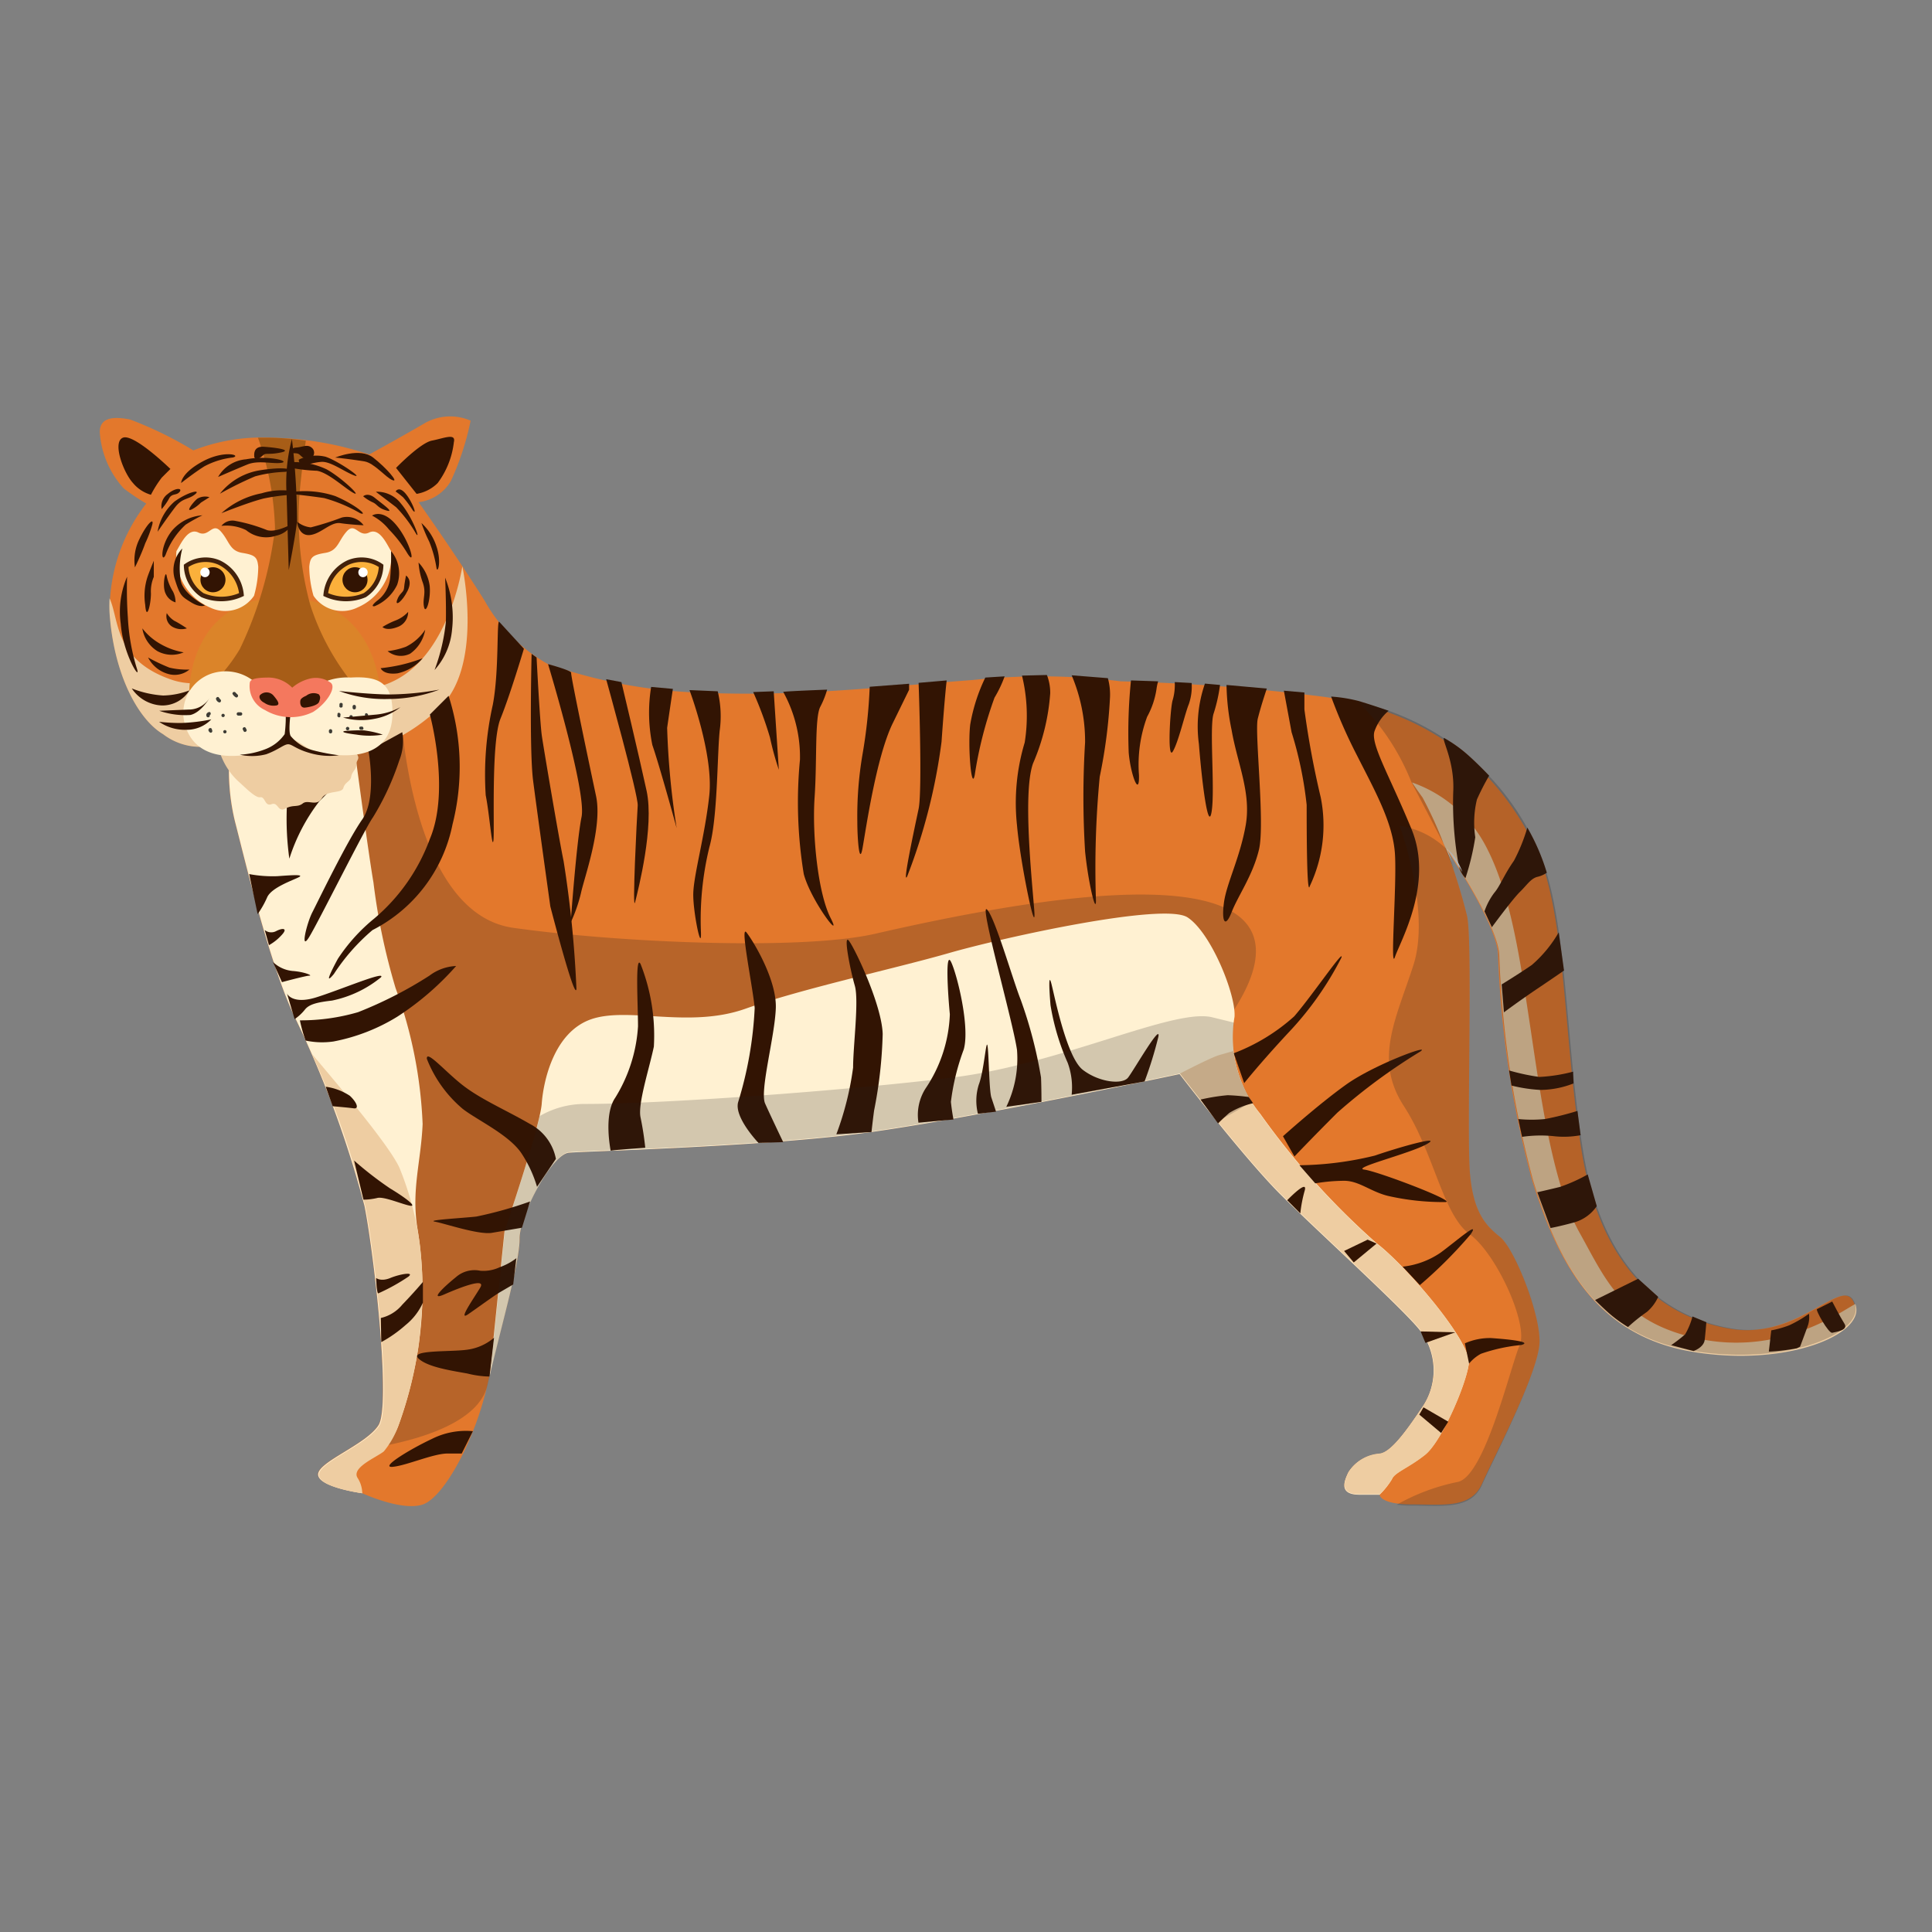 <svg xmlns="http://www.w3.org/2000/svg" viewbox="0 0 128 128" width="128" height="128"><rect width="100%" height="100%" fill="#808080" stroke="none"/><defs><style>.cls-1{isolation:isolate;stroke:none;}.cls-2{fill:#e3782c;stroke:none;}.cls-14,.cls-17,.cls-3{fill:#231f20;stroke:none;}.cls-3{opacity:0.23;stroke:none;}.cls-4{fill:#fff1d2;stroke:none;}.cls-5{fill:#eecda2;stroke:none;}.cls-6{fill:#321403;stroke:none;}.cls-7{fill:#db8429;stroke:none;}.cls-8,.cls-9{fill:#fbb03b;stroke:none;}.cls-8{stroke:#42210b;stroke-miterlimit:10;stroke-width:0.3px;}.cls-10{fill:#fff;stroke:none;}.cls-11{fill:#a75d17;stroke:none;}.cls-12{fill:#f4785e;stroke:none;}.cls-13{fill:#3e3c35;stroke:none;}.cls-14{opacity:0.24;stroke:none;}.cls-15{mix-blend-mode:multiply;stroke:none;}.cls-16{fill:#b3b3b3;stroke:none;}.cls-17{opacity:0.2;stroke:none;}</style></defs><title>animals&#x52A8;&#x7269;</title><g class="cls-1"><g id="Animals&#x52A8;&#x7269;"><path class="cls-2" d="M36.31,44a10.86,10.86,0,0,1-4.2-4.2c-2.05-3.26-4.38-6.53-4.38-6.53a2.87,2.87,0,0,0,2.14-1.4,18.15,18.15,0,0,0,1.31-4,3.4,3.4,0,0,0-3.08.19c-1.59.93-3.64,2.05-3.64,2.05A21.5,21.5,0,0,0,17.94,29a12.42,12.42,0,0,0-5.13.84,25.09,25.09,0,0,0-4.2-2.05c-1-.19-2-.19-2,.84a6.13,6.13,0,0,0,1.59,3.73,14.13,14.13,0,0,0,1.49,1,11.46,11.46,0,0,0-2.42,7.27c.28,4,1.86,7,3.54,8a4.09,4.09,0,0,0,2.61.84l1.77.65a14.31,14.31,0,0,0,.37,4.29c.56,2.14,2.24,9.32,3.92,12.87a69.54,69.54,0,0,1,4.66,12.59c.65,3.26,1.77,13.24.93,14.55s-4,2.42-4,3.26S24,98.93,24,98.93s2.61,1.21,4,.75,3.45-4.2,4.29-7.93,2.14-8,2.14-9.7,2.14-5.59,3.26-5.69,12-.37,18.83-1.21,21.63-4,21.63-4,4.29,5.59,6.71,8,8.2,7.65,9.23,9a4.33,4.33,0,0,1,.19,5c-1.12,1.68-2.14,3.08-2.89,3.17a2.66,2.66,0,0,0-2.05,1.21c-.37.75-.56,1.49.75,1.49h1.31s0,.65,2.14.65,3.92.28,4.66-1.4S102,90.82,102,88.86s-1.68-6.15-2.61-6.9-1.77-1.59-2-4.2.19-15.29-.19-17.06a39,39,0,0,0-1.4-4.48s3.36,4.94,3.45,7a66.15,66.15,0,0,0,2.24,14.92c1.77,5.78,4.38,10.35,10.63,11.37s11.47-1.21,10.72-3.17-3.64,2.52-8.3,1.68-8.58-4.2-9.79-12-1-15.76-3.08-20-6.15-8.86-14.17-9.88a130.63,130.63,0,0,0-13.24-1,42.56,42.56,0,0,0-9.79-.09c-6.25.47-11.65,1.12-18.09.84A33.8,33.8,0,0,1,36.31,44Z"/><path class="cls-3" d="M58,61.86c-4.92,1.13-17.08.59-24-.39s-7.47-14.63-7.47-14.63-4.06.35-4.85.35-.88,14.57-1.44,19.69c0,.43-.13.94-.22,1.5a66,66,0,0,1,4.17,11.52c.65,3.26,1.77,13.24.93,14.55A7,7,0,0,1,23,96.14s8.46-.66,9.3-4.39,2.14-8,2.14-9.7,2.14-5.59,3.26-5.69,12-.37,18.83-1.21,21.63-4,21.63-4S98.34,52.59,58,61.86Z"/><path class="cls-4" d="M24.74,58.45c-.33-1.9-1.17-8.23-1.17-8.23L22,49l-6.93,1.14.13,0a14.31,14.31,0,0,0,.37,4.29c.56,2.14,2.24,9.32,3.92,12.87a69.55,69.55,0,0,1,4.66,12.59c.65,3.26,1.77,13.24.93,14.54s-4,2.42-4,3.26S24,98.93,24,98.93s-.21-.43-.54-1,1.24-1.39,1.24-1.39a4.27,4.27,0,0,0,1.72-2.16,26.79,26.79,0,0,0,1.32-5.3,25.36,25.36,0,0,0-.07-7.61c-.44-2.6.22-4.46.33-7a29.59,29.59,0,0,0-1.79-9A42.14,42.14,0,0,1,24.74,58.45Z"/><path class="cls-5" d="M27.83,82.56a20.67,20.67,0,0,0-1.36-5.18c-.67-1.49-4-5.41-5.8-7.55a60.46,60.46,0,0,1,3.53,10.08c.65,3.26,1.77,13.24.93,14.54s-4,2.42-4,3.26S24,98.93,24,98.93a1.91,1.91,0,0,0-.3-1c-.46-.69,1.2-1.35,1.73-1.77a5.74,5.74,0,0,0,1-1.8,26.79,26.79,0,0,0,1.32-5.3v0c.11-1,.19-2,.24-2.87A27.81,27.81,0,0,0,27.83,82.56Z"/><path class="cls-5" d="M30.63,37.52s-.82,5.65-4.39,7.52c-4.12,2.16-7-2.2-7-2.2s-4.54,3.33-7.85,2.2c-3.86-1.31-3.48-4-4.13-5.4a8.51,8.51,0,0,0,0,1c.28,4,1.86,7,3.54,8a4.08,4.08,0,0,0,2.61.84l1.77.65v0h0l4.58.16A12.29,12.29,0,0,0,29,47C32.1,44.31,30.63,37.52,30.63,37.52Z"/><path class="cls-6" d="M10,32.78a7.36,7.36,0,0,1,.72-1.14l.57-.57S8.86,28.7,8.14,29s.05,2.33.67,3A2.41,2.41,0,0,0,10,32.78Z"/><path class="cls-7" d="M12.54,45.74s0-6.15,6.17-6.15,6.45,6,6.45,6-3.29,1.67-5.86,1.38S12.54,45.74,12.54,45.74Z"/><path class="cls-4" d="M20.77,39.47a2.3,2.3,0,0,0,2.91.78,3.7,3.7,0,0,0,2.23-3.74c-.25-.38-.74-1.58-1.45-1.23s-.92-.71-1.49-.07-.57,1.28-1.42,1.42-1,.28-1.06.92A7.23,7.23,0,0,0,20.77,39.47Z"/><path class="cls-4" d="M16.83,39.47a2.3,2.3,0,0,1-2.91.78,3.7,3.7,0,0,1-2.23-3.74c.25-.38.74-1.58,1.45-1.23s.92-.71,1.49-.07.57,1.28,1.42,1.42,1,.28,1.06.92A7.23,7.23,0,0,1,16.83,39.47Z"/><path class="cls-6" d="M26.24,31s1.6-1.66,2.38-1.81,1.6-.52,1.45.1A5.59,5.59,0,0,1,29,32a2.56,2.56,0,0,1-1.4.72Z"/><path class="cls-4" d="M94.42,96.37c1.07-.86,2.68-4.55,2.89-6s-4.18-6.53-6.1-8a50.34,50.34,0,0,1-7.71-8.57,8,8,0,0,1-1.71-6.43c.11-1.45-1.55-5.57-3.11-6.59s-12.26,1.34-15.8,2.36-9.75,2.36-13.49,3.69-7.76-.16-10.23.7S36,71.63,35.89,73.13s-2.46,8.41-2.46,8.41l-1,9.69c.84-3.6,2-7.57,2-9.17s2.14-5.59,3.26-5.69,12-.37,18.83-1.21,21.63-4,21.63-4,4.29,5.59,6.71,8,8.2,7.65,9.23,9a4.33,4.33,0,0,1,.19,5c-1.12,1.68-2.14,3.08-2.89,3.17a2.66,2.66,0,0,0-2.05,1.21c-.37.75-.56,1.49.75,1.49h1.31A5.26,5.26,0,0,0,92.22,98C92.38,97.55,93.35,97.23,94.42,96.37Z"/><path class="cls-5" d="M112.94,88.77c-5.41-1-6.48-3.86-8.3-7.12s-2.62-9.42-3.27-13.71-1.29-8.94-3.05-12.1a8.78,8.78,0,0,0-4.77-4s.32.48.7,1a26.16,26.16,0,0,1,1.39,3.05l.55,1.23c-.18-.51-.31-.84-.31-.84s3.36,4.94,3.45,7a66.15,66.15,0,0,0,2.24,14.92c1.77,5.78,4.38,10.35,10.63,11.37s11.47-1.21,10.72-3.17C122.31,86.65,118.35,89.73,112.94,88.77Z"/><path class="cls-8" d="M21.58,39.39a2.63,2.63,0,0,1,1.48-2.12,2.25,2.25,0,0,1,2.19.22,2.42,2.42,0,0,1-1.08,1.94A3.2,3.2,0,0,1,21.58,39.39Z"/><circle class="cls-9" cx="23.52" cy="38.41" r="0.98"/><circle class="cls-6" cx="23.52" cy="38.41" r="0.83"/><ellipse class="cls-10" cx="24.05" cy="37.92" rx="0.31" ry="0.32"/><path class="cls-8" d="M16,39.39a2.63,2.63,0,0,0-1.48-2.12,2.25,2.25,0,0,0-2.19.22,2.42,2.42,0,0,0,1.08,1.94A3.2,3.2,0,0,0,16,39.39Z"/><circle class="cls-9" cx="14.11" cy="38.41" r="0.98"/><circle class="cls-6" cx="14.11" cy="38.41" r="0.83"/><ellipse class="cls-10" cx="13.58" cy="37.92" rx="0.31" ry="0.32"/><path class="cls-5" d="M91.2,82.39a50.34,50.34,0,0,1-7.71-8.57,8.57,8.57,0,0,1-1.77-4.19l-.94.27c-.6.18-2.61,1.23-2.61,1.23s4.29,5.59,6.71,8,8.2,7.65,9.23,9a4.33,4.33,0,0,1,.19,5c-1.12,1.68-2.14,3.08-2.89,3.17a2.66,2.66,0,0,0-2.05,1.21c-.37.75-.56,1.49.75,1.49h1.31A5.26,5.26,0,0,0,92.22,98c.16-.43,1.12-.75,2.2-1.61s2.68-4.55,2.89-6S93.13,83.84,91.2,82.39Z"/><path class="cls-6" d="M19.53,51.9A2.64,2.64,0,0,0,19,53.58a19.09,19.09,0,0,0,.17,3.31,12.34,12.34,0,0,1,2-3.82A12.41,12.41,0,0,0,23,50.85a6.81,6.81,0,0,1-1.71.85A10.2,10.2,0,0,1,19.53,51.9Z"/><path class="cls-6" d="M16.51,57.91a8.33,8.33,0,0,0,1.85.14c.85-.06,1.82-.14,1.45.06s-1.82.68-2.11,1.34a6.09,6.09,0,0,1-.63,1.11Z"/><path class="cls-6" d="M17.54,61.62a.69.69,0,0,0,.77.06c.46-.23.77-.17.34.28a3.29,3.29,0,0,1-.83.66Z"/><path class="cls-6" d="M24.41,49.74S25,52.87,24,54.29s-2.94,5.44-3.31,6.16-.83,2.65-.2,1.62,3.68-7.18,4.22-7.92a17.84,17.84,0,0,0,1.74-3.76,3.44,3.44,0,0,0,.2-1.88Z"/><path class="cls-6" d="M28.48,47.34s1.37,5,0,8.24a12.52,12.52,0,0,1-3.68,5.27,11.78,11.78,0,0,0-2.42,2.68c-.4.74-.94,1.82-.26,1a13.31,13.31,0,0,1,2.56-2.91,10.06,10.06,0,0,0,5.3-7,15.45,15.45,0,0,0-.26-8.52Z"/><path class="cls-6" d="M18.08,63.73a2.17,2.17,0,0,0,1.31.6c.8.06,1.34.31,1.11.31s-1.82.43-1.82.43Z"/><path class="cls-6" d="M19,65.78c0,.09.4.77,1.91.31s4.7-1.82,4.33-1.34A7.51,7.51,0,0,1,22,66.29c-.94.11-1.51.23-1.8.6a3.09,3.09,0,0,1-.68.63Z"/><path class="cls-6" d="M19.87,67.6a13.53,13.53,0,0,0,3.85-.54,27.08,27.08,0,0,0,4.73-2.42A3.16,3.16,0,0,1,30.22,64a18.79,18.79,0,0,1-3.9,3.36A12.53,12.53,0,0,1,22.1,69a5.23,5.23,0,0,1-1.85-.06A8.8,8.8,0,0,1,19.87,67.6Z"/><path class="cls-6" d="M21.58,72a3.82,3.82,0,0,1,1.6.6c.46.43.63.88.26.83s-1.4-.14-1.4-.14Z"/><path class="cls-6" d="M23.46,76.89a23.54,23.54,0,0,0,2.39,1.85c1,.6,1.82,1.23,1.31,1.14s-1.74-.63-2.17-.51a4.1,4.1,0,0,1-.91.11Z"/><path class="cls-6" d="M24.92,84.67s.31.26.94,0,1.62-.43,1.2-.09a12.88,12.88,0,0,1-2,1.11C24.95,85.67,24.92,84.67,24.92,84.67Z"/><path class="cls-6" d="M25.23,87.32a2.59,2.59,0,0,0,1.42-.88c.8-.83,1.37-1.51,1.37-1.51V86.3a4,4,0,0,1-1.14,1.48,8.68,8.68,0,0,1-1.62,1.14Z"/><path class="cls-6" d="M31.33,94.82a5,5,0,0,0-2.71.51c-1.51.71-3.51,1.94-2.59,1.85s2.68-.88,3.62-.88h.94Z"/><path class="cls-6" d="M32.73,88.63a3.43,3.43,0,0,1-1.85.8c-1.08.14-3.76,0-3.16.57s2.14.8,3.25,1a6.46,6.46,0,0,0,1.46.2Z"/><path class="cls-6" d="M34.21,83.36a4.06,4.06,0,0,1-1.11.6,2.52,2.52,0,0,1-1.28.23,1.87,1.87,0,0,0-1.62.43c-.71.57-1.82,1.6-.77,1.14s2.79-1.14,2.39-.46-1.54,2.28-.8,1.77,1.71-1.23,2.14-1.48L34,85.1Z"/><path class="cls-6" d="M35.12,79.6a26.21,26.21,0,0,1-3.56,1c-1,.11-3.36.23-2.74.34s2.88.88,3.76.74l2-.34Z"/><path class="cls-6" d="M36.83,76.78a3.31,3.31,0,0,0-1.71-2.31C33.55,73.56,32,72.9,30.79,72s-2.56-2.51-2.51-1.85a8.27,8.27,0,0,0,2.37,3.31c.94.74,3.13,1.74,3.93,3a8.23,8.23,0,0,1,1,2.17Z"/><path class="cls-6" d="M40.46,76.24s-.49-2.37.3-3.51A10.17,10.17,0,0,0,42.27,68c0-1.37-.2-4.84.17-4.13a12.89,12.89,0,0,1,.88,5.47c-.31,1.48-1.08,3.82-.88,4.7a20.12,20.12,0,0,1,.31,2S40.6,76.19,40.46,76.24Z"/><path class="cls-6" d="M50.25,75.72S48.6,74,48.91,73A25,25,0,0,0,50,66.78c-.14-1.48-1-5.59-.54-5s2,3.13,1.94,5-1.08,5.5-.71,6.33,1.2,2.56,1.2,2.56Z"/><path class="cls-6" d="M55.41,75.15a20.07,20.07,0,0,0,1.11-4.42c0-1.45.4-4.45.11-5.44s-.8-3.53-.37-2.94,2.17,4.27,2.22,6.16a29.56,29.56,0,0,1-.57,5.07c-.11.83-.17,1.42-.17,1.42Z"/><path class="cls-6" d="M60.85,74.38a3.27,3.27,0,0,1,.46-2.25,9.4,9.4,0,0,0,1.62-4.93c-.14-1.45-.31-4.3.09-3.45s1.25,4.3.83,5.78A15.19,15.19,0,0,0,63,73c.06.6.17,1.17.17,1.17Z"/><path class="cls-6" d="M64.79,73.79a3.57,3.57,0,0,1,.06-1.94c.34-.88.48-3,.57-2.59s.11,3,.26,3.45.31.94.31.94Z"/><path class="cls-6" d="M66.67,73.33a7.34,7.34,0,0,0,.71-3.76c-.26-1.85-2.51-9.75-2-9.32s1.71,4.64,2.25,6a29.27,29.27,0,0,1,1.34,5.13C69,72,69,73,69,73Z"/><path class="cls-6" d="M71,72.53a4.73,4.73,0,0,0-.26-2.11,15.58,15.58,0,0,1-1.14-3.82c-.09-1.05-.14-2.19.06-1.42s1,4.87,2.08,5.7,2.62,1,3,.51,2.22-3.7,2-2.68a25.9,25.9,0,0,1-.91,2.94Z"/><path class="cls-6" d="M33.07,41.19c-.17-.08,0,3.3-.42,5.5a21.18,21.18,0,0,0-.47,6c.25,1.23.42,3.64.51,3s-.17-6.51.47-8.08,1.55-4.63,1.55-4.63Z"/><path class="cls-6" d="M35.22,43.32s-.16,6.37.1,8.4,1.14,8.33,1.14,8.33,1.65,6.39,1.73,5.46a73.3,73.3,0,0,0-.85-8.46c-.3-1.44-1.31-7.4-1.44-8.29s-.35-5.2-.35-5.2Z"/><path class="cls-6" d="M36.31,44s2.56,8.43,2.22,10.12-.72,7-.72,7a10.31,10.31,0,0,0,.68-1.95c.21-1,1.44-4.36,1-6.43s-1.69-8-1.65-8.16S36.31,44,36.31,44Z"/><path class="cls-6" d="M40.16,45s2.14,7.69,2.09,8.37-.38,7.23-.17,6.39,1.27-5,.76-7.36-1.67-7.21-1.67-7.21Z"/><path class="cls-6" d="M43.14,45.51a10.64,10.64,0,0,0,.08,3.85c.47,1.35,1.61,5.5,1.61,5.5a51.94,51.94,0,0,1-.63-6.64c.17-1.18.38-2.58.38-2.58Z"/><path class="cls-6" d="M45.68,45.72s1.61,4.27,1.31,7-1.06,5.33-1.06,6.56.55,3.85.51,2.5A20.27,20.27,0,0,1,47,56.12c.55-1.95.51-6,.68-7.7a7,7,0,0,0-.13-2.62Z"/><path class="cls-6" d="M49.9,45.85a24,24,0,0,1,1.11,3A19.69,19.69,0,0,0,51.6,51l-.34-5.2Z"/><path class="cls-6" d="M51.89,45.84A8.9,8.9,0,0,1,53,50.33a29.44,29.44,0,0,0,.25,7.57c.47,1.78,2.62,4.57,1.78,2.92s-1.23-5.5-1.06-8,0-5.29.38-6a5.91,5.91,0,0,0,.45-1.13S51.93,45.8,51.89,45.84Z"/><path class="cls-6" d="M57.62,45.5A33.92,33.92,0,0,1,57.14,50a24.23,24.23,0,0,0-.34,4.44c0,1.1.13,2.92.34,1.78s.89-6,2-8.29l1.09-2.23v-.4Z"/><path class="cls-6" d="M60.86,45.24s.26,7.12,0,8.35-1.1,5.12-.76,4.48a38,38,0,0,0,2.28-8.93c.21-3,.34-4.06.34-4.06Z"/><path class="cls-6" d="M65.28,44.89a11.65,11.65,0,0,0-1,3.11c-.17,1.44.08,4.48.3,3.34a26.65,26.65,0,0,1,1.31-5.12,7.91,7.91,0,0,0,.67-1.41Z"/><path class="cls-6" d="M67.71,44.76a11.27,11.27,0,0,1,.18,4.43,13.86,13.86,0,0,0-.51,5.5c.21,2.45,1.31,7.74,1.14,5.58s-.76-7.78-.08-9.69a14.22,14.22,0,0,0,1.14-4.65,3.23,3.23,0,0,0-.22-1.21Z"/><path class="cls-6" d="M71,44.74a11.27,11.27,0,0,1,.89,4.44,58.93,58.93,0,0,0,0,7.23c.21,2.07.72,4.19.72,3.26a63.86,63.86,0,0,1,.25-8.21,34.13,34.13,0,0,0,.68-5.25,4.1,4.1,0,0,0-.14-1.28Z"/><path class="cls-6" d="M74.93,45.08a34.29,34.29,0,0,0-.15,4.79c.13,1.48.72,3,.68,1.48A9.14,9.14,0,0,1,76,47.49a5.48,5.48,0,0,0,.63-1.9,3,3,0,0,1,.1-.45Z"/><path class="cls-6" d="M77.83,45.19a3.61,3.61,0,0,1-.13,1.17c-.17.47-.38,4.06,0,3.43s.8-2.5,1.06-3.13a3.57,3.57,0,0,0,.19-1.41Z"/><path class="cls-6" d="M79.83,45.29a8.66,8.66,0,0,0-.4,4c.21,2.67.63,5.92.85,4.44s-.17-5.63.13-6.47a10.58,10.58,0,0,0,.42-1.88Z"/><path class="cls-6" d="M81.26,45.38a15.84,15.84,0,0,0,.34,3c.38,2.2,1.31,4.15.93,6.3s-1.27,3.85-1.44,5.12.08,1.73.51.63S83,58,83.41,56.29s-.3-7.78-.08-8.67.6-2,.6-2Z"/><path class="cls-6" d="M85.06,45.76l.51,2.75a25.1,25.1,0,0,1,1,4.82c0,1.35,0,6.18.21,5.37a9.39,9.39,0,0,0,.72-5.88A58.68,58.68,0,0,1,86.42,47c0-.72,0-1.12,0-1.12Z"/><path class="cls-6" d="M88.19,46.15a34,34,0,0,0,1.73,3.93c1.18,2.33,2.37,4.44,2.5,6.51s-.34,7.83,0,6.81,2.58-4.86,1.1-8.46-2.75-5.67-2.45-6.51A3.18,3.18,0,0,1,92,47.09s-1.12-.39-2-.65A9.94,9.94,0,0,0,88.19,46.15Z"/><path class="cls-6" d="M95.67,48.89c-.16.11.72,1.58.61,3.59a23,23,0,0,0,.38,4.94,1.85,1.85,0,0,0,.43.76,16.62,16.62,0,0,0,.65-2.71,6.55,6.55,0,0,1,.11-2.5,16.19,16.19,0,0,1,.81-1.58s-.88-.93-1.59-1.53A9,9,0,0,0,95.67,48.89Z"/><path class="cls-6" d="M101.19,54.83a11.55,11.55,0,0,1-.89,2.2c-.65.92-.92,1.68-1.3,2.12a4.4,4.4,0,0,0-.65,1.23l.49,1.05s1.36-1.85,1.85-2.33.71-.87,1.14-1a1.81,1.81,0,0,0,.65-.28A14,14,0,0,0,101.19,54.83Z"/><path class="cls-6" d="M103.27,61.77a8.38,8.38,0,0,1-1.78,2.16c-.87.6-2,1.29-2,1.29l.15,1.85s1-.75,2.22-1.57,1.76-1.2,1.76-1.2Z"/><path class="cls-6" d="M104.22,71a10.68,10.68,0,0,1-2.24.35,14.26,14.26,0,0,1-2-.43l.16,1a10.09,10.09,0,0,0,1.9.29,6.09,6.09,0,0,0,2.21-.43Z"/><path class="cls-6" d="M104.51,73.6a19.9,19.9,0,0,1-2.15.54,9.19,9.19,0,0,1-1.77,0l.25,1.18a8.54,8.54,0,0,1,2.06-.05,6,6,0,0,0,1.82-.06Z"/><path class="cls-6" d="M105.19,77.81a10.87,10.87,0,0,1-1.85.83c-.65.16-1.49.35-1.49.35l.88,2.37s.61-.11,1.59-.38a2.7,2.7,0,0,0,1.47-1.07Z"/><path class="cls-6" d="M108.53,84.72l-2.85,1.41s.39.4.94.89a9.18,9.18,0,0,0,1.24.9,11.27,11.27,0,0,1,1.25-1,2.85,2.85,0,0,0,.75-1Z"/><path class="cls-6" d="M112.13,87.22a4.57,4.57,0,0,1-.49,1.19,10.67,10.67,0,0,1-.92.71l1.48.39s.68-.23.74-.74.11-1.17.11-1.17Z"/><path class="cls-6" d="M117.35,88.14l-.16,1.41a13.86,13.86,0,0,0,1.85-.22l.22-.11s.43-1.14.54-1.47a1.78,1.78,0,0,0,.05-.71,8.11,8.11,0,0,1-1.3.76A6.73,6.73,0,0,1,117.35,88.14Z"/><path class="cls-6" d="M120.39,86.73c-.16,0,.76,1.63,1,1.57s1.09-.16.81-.6-.81-1.47-.81-1.47Z"/><path class="cls-6" d="M81.74,69.78a12.76,12.76,0,0,0,4-2.44c1.16-1.33,3.36-4.58,3.13-3.89a21.27,21.27,0,0,1-3.54,5c-1.86,2-2.9,3.31-2.9,3.31Z"/><path class="cls-6" d="M85,75.28s2.32-2.09,4.18-3.42,5.68-2.73,4.93-2.2a38.45,38.45,0,0,0-5.51,4.06c-1.74,1.74-2.84,2.9-2.84,2.9Z"/><path class="cls-6" d="M86.09,77.2a21.79,21.79,0,0,0,5-.64c1.68-.58,4.58-1.39,3.42-.75s-5,1.57-4.12,1.68,6.09,2.09,5.39,2.15a16.52,16.52,0,0,1-3.83-.41c-1.16-.29-1.91-1-2.9-1a11.79,11.79,0,0,0-1.91.17Z"/><path class="cls-6" d="M92.93,83.92A5.5,5.5,0,0,0,95.43,83c1.1-.81,2.67-2.2,2-1.22a29.7,29.7,0,0,1-3.36,3.36Z"/><path class="cls-6" d="M97.05,89a4.08,4.08,0,0,1,1.74-.35c.87.06,2.84.23,2,.46a11.34,11.34,0,0,0-2.67.58,2.62,2.62,0,0,0-.79.65Z"/><path class="cls-6" d="M79.54,72.85a12.72,12.72,0,0,1,1.8-.29,13.84,13.84,0,0,1,1.39.12l.29.41a5.39,5.39,0,0,0-1.57.64c-.41.35-.75.7-.75.7Z"/><path class="cls-6" d="M85.28,79.52s1.39-1.45,1.16-.64a8.79,8.79,0,0,0-.29,1.51Z"/><polygon class="cls-6" points="89.05 82.88 90.61 82.13 91.2 82.39 89.69 83.64 89.05 82.88"/><polygon class="cls-6" points="94.12 88.21 96.41 88.27 94.44 88.97 94.12 88.21"/><polygon class="cls-6" points="94.31 93.24 95.95 94.19 95.48 94.94 94.03 93.72 94.31 93.24"/><path class="cls-11" d="M21.17,46.38c.62-.41,1-.91,1.27-1l.75-.32a16.23,16.23,0,0,1-2.64-5,21.93,21.93,0,0,1-.62-8.22c.14-1.3.26-2.13.33-2.64A18.36,18.36,0,0,0,17.94,29l-.85,0a19.5,19.5,0,0,1,1.13,6,25.32,25.32,0,0,1-2.33,8,11.53,11.53,0,0,1-1.59,2.08s1.54-.84,1.49-.22a1.52,1.52,0,0,0,1,1.45c.52.1.78-.52,1.86-.47S20.55,46.8,21.17,46.38Z"/><path class="cls-5" d="M14.6,49.95a4.61,4.61,0,0,0,1.15,1.78c.4.34,1.15,1.15,1.49,1.09s.29.63.75.46.4.57.92.29.8-.06,1.15-.34.92.23,1.26-.34,1.32-.29,1.43-.69.46-.4.52-.75.34-.46.34-.8.29-.34,0-.75a9.62,9.62,0,0,0-1.84-1.26,2,2,0,0,0-2.47-.75A25.72,25.72,0,0,0,14.6,49.95Z"/><path class="cls-4" d="M16.84,45.15A3,3,0,0,0,14,44.63a2.76,2.76,0,0,0-1.78,3.25c.93,3.76,6.38,1.66,6.69,1.23s1,.16,1.54.48S26.06,51.2,26,47.17c0-2-1-2.38-2.77-2.28a3.91,3.91,0,0,0-2.1.46,4.62,4.62,0,0,1-2.34.32A5.3,5.3,0,0,1,16.84,45.15Z"/><path class="cls-6" d="M15.89,50a5.46,5.46,0,0,0,1.68-.36,2.74,2.74,0,0,0,1.29-1A8.79,8.79,0,0,0,18.92,47l.37,0s-.25,1.58,0,1.8a2.91,2.91,0,0,0,1.41.9,14.63,14.63,0,0,0,1.75.34,4.65,4.65,0,0,1-1.85-.13c-1-.27-1.23-.6-1.51-.6s-.65.37-1.45.66A3.71,3.71,0,0,1,15.89,50Z"/><path class="cls-12" d="M19.36,45.56a2.22,2.22,0,0,0-1.51-.67c-.84,0-1.26.08-1.3.34a1.74,1.74,0,0,0,1,1.81,3.34,3.34,0,0,0,3.19.13c.88-.55,1.56-1.6,1.18-1.93a1.67,1.67,0,0,0-1.35-.29A2.8,2.8,0,0,0,19.36,45.56Z"/><path class="cls-6" d="M17.22,46.06a.61.61,0,0,1,.88,0c.29.34.46.59.25.67a1.06,1.06,0,0,1-.84-.17C17.26,46.44,17.13,46.22,17.22,46.06Z"/><path class="cls-6" d="M21.12,46a.79.79,0,0,0-.84.1s-.35.13-.38.31,0,.5.31.47.85-.16.93-.38S21.25,46.16,21.12,46Z"/><path class="cls-13" d="M15.42,46a.55.55,0,0,0,.19.19c.12.08.23-.11.11-.19l-.11-.11c-.08-.12-.27,0-.19.11Z"/><path class="cls-13" d="M15.79,47.41h.15a.11.11,0,0,0,0-.22h-.15a.11.11,0,0,0,0,.22Z"/><path class="cls-13" d="M16.09,48.34l.05.1c.07.13.26,0,.19-.11l-.05-.1c-.07-.13-.26,0-.19.11Z"/><path class="cls-13" d="M14.32,46.34a.3.3,0,0,0,.16.18c.12.08.23-.11.11-.19l-.08-.1c-.06-.13-.25,0-.19.11Z"/><path class="cls-13" d="M14.67,47.4v0a.11.11,0,0,0,.22,0v0a.11.11,0,0,0-.22,0Z"/><path class="cls-13" d="M14.79,48.48v0a.11.11,0,0,0,.22,0v0a.11.11,0,0,0-.22,0Z"/><path class="cls-13" d="M13.82,47.18c-.12.05-.18.14-.14.27s.26.08.21-.06h0c.13-.05.07-.27-.06-.21Z"/><path class="cls-13" d="M13.81,48.31a.2.2,0,0,0,.07.19c.09.11.25,0,.16-.16v0c0-.14-.21-.14-.22,0Z"/><path class="cls-13" d="M22.49,46.64l0,.11c-.05.13.16.19.21.06l0-.11c.05-.13-.16-.19-.21-.06Z"/><path class="cls-13" d="M22.36,47.28l0,.08c-.06.13.13.24.19.11l0-.08c.06-.13-.13-.24-.19-.11Z"/><path class="cls-13" d="M21.79,48.42v.06a.11.11,0,0,0,.22,0v-.06a.11.11,0,0,0-.22,0Z"/><path class="cls-13" d="M23.36,46.81v.08a.11.11,0,0,0,.22,0v-.08a.11.11,0,0,0-.22,0Z"/><path class="cls-13" d="M23.26,47.6a.11.11,0,0,0,0-.22.11.11,0,0,0,0,.22Z"/><path class="cls-13" d="M22.95,48.19l0,0a.11.11,0,0,0,.16.16l0,0a.11.11,0,0,0-.16-.16Z"/><path class="cls-13" d="M24.18,47.33l0,.15c0,.14.19.2.21.06l0-.15c0-.14-.19-.2-.21-.06Z"/><path class="cls-13" d="M23.94,48.14l-.06,0c-.14,0-.08.26.06.21l.06,0c.14,0,.08-.26-.06-.21Z"/><path class="cls-6" d="M22.46,45.78a8.68,8.68,0,0,0,3.29.53,9.61,9.61,0,0,0,3.36-.62,19.32,19.32,0,0,1-3.36.32C24.46,46,22.46,45.78,22.46,45.78Z"/><path class="cls-6" d="M25.22,44.27s.17.46,1.12.34a3,3,0,0,0,1.66-1,10.93,10.93,0,0,1-1.53.46A12.2,12.2,0,0,1,25.22,44.27Z"/><path class="cls-6" d="M25.68,43.14a1.38,1.38,0,0,0,1.49.17,2.43,2.43,0,0,0,1-1.59,3.26,3.26,0,0,1-1.28,1.13A5.33,5.33,0,0,1,25.68,43.14Z"/><path class="cls-6" d="M25.34,41.54s.25.29,1,0a1.05,1.05,0,0,0,.7-1,2.2,2.2,0,0,1-.79.55A5.43,5.43,0,0,0,25.34,41.54Z"/><path class="cls-6" d="M29.49,38.27a7.09,7.09,0,0,1,.46,3.44,4.6,4.6,0,0,1-1.16,2.68,12.83,12.83,0,0,0,.75-3.19C29.57,39.91,29.49,38.27,29.49,38.27Z"/><path class="cls-6" d="M8.73,45.61a2.53,2.53,0,0,0,2,1.13,2.11,2.11,0,0,0,1.82-1,5.24,5.24,0,0,1-1.74.34A6.87,6.87,0,0,1,8.73,45.61Z"/><path class="cls-6" d="M9.81,43.56a2.14,2.14,0,0,0,1.33,1.09,1.53,1.53,0,0,0,1.41-.29,4.87,4.87,0,0,1-1.33-.13A12.21,12.21,0,0,1,9.81,43.56Z"/><path class="cls-6" d="M9.43,41.63a2.16,2.16,0,0,0,1,1.51,2,2,0,0,0,1.74.08,4.62,4.62,0,0,1-1.53-.55A4,4,0,0,1,9.43,41.63Z"/><path class="cls-6" d="M11.05,40.62a.81.81,0,0,0,.33.88,1.2,1.2,0,0,0,1,.13s-.5-.34-.83-.5A1.54,1.54,0,0,1,11.05,40.62Z"/><path class="cls-6" d="M11.63,39.91a1.05,1.05,0,0,1-.66-.59c-.25-.5,0-1.68.08-1.13a3.19,3.19,0,0,0,.41,1A1.56,1.56,0,0,1,11.63,39.91Z"/><path class="cls-6" d="M12.08,36.34a2.05,2.05,0,0,0-.51,2c.36,1.15.46,1.17,1.08,1.56s.93.21.93.21-1.37-.68-1.6-1.6A5.12,5.12,0,0,1,12.08,36.34Z"/><path class="cls-6" d="M14.67,34a5.58,5.58,0,0,1,2.67-1.32,4.62,4.62,0,0,1,2.85.06,14.43,14.43,0,0,0-2.69.28C16.54,33.25,14.67,34,14.67,34Z"/><path class="cls-6" d="M18.85,32.68a6.4,6.4,0,0,1,3.37.19c1.44.62,2.19,1.34,1.64,1.13a10.16,10.16,0,0,0-2.38-1C20.51,32.85,18.9,32.68,18.85,32.68Z"/><path class="cls-6" d="M13.88,32.94a1,1,0,0,0-.82.11c-.3.26-.78.9-.36.7a2.34,2.34,0,0,0,.61-.45Z"/><path class="cls-6" d="M13.41,34.14a2.92,2.92,0,0,0-2,1c-.82,1-.74,2.26-.44,1.62a5.05,5.05,0,0,1,1.33-2A11.6,11.6,0,0,1,13.41,34.14Z"/><path class="cls-6" d="M10.19,37.15l0,1.07A2.43,2.43,0,0,0,10,39.32c0,.75-.3,1.88-.38.75a4,4,0,0,1,.17-1.9C9.91,37.83,10.19,37.15,10.19,37.15Z"/><path class="cls-6" d="M8.42,38.21A5.84,5.84,0,0,0,8,41.33c.15,2,1.33,3.84,1.08,3a13.76,13.76,0,0,1-.61-3.44C8.37,39.49,8.42,38.21,8.42,38.21Z"/><path class="cls-6" d="M8.94,37.59a3.16,3.16,0,0,1,.3-1.88c.48-1,1-1.49.84-.92A7.73,7.73,0,0,1,9.62,36C9.37,36.72,8.94,37.59,8.94,37.59Z"/><path class="cls-6" d="M10.71,33.73a1,1,0,0,1,.4-1c.57-.47,1-.38.78-.13s-.51.06-.7.45A4,4,0,0,1,10.71,33.73Z"/><path class="cls-6" d="M10.44,35.23a3.43,3.43,0,0,1,1.12-2c.91-.66,1.81-.83,1.35-.47s-.82.21-1.31.85S10.44,35.23,10.44,35.23Z"/><path class="cls-6" d="M12,32s0-.66,1.43-1.43,2.59-.41,2-.26a5.24,5.24,0,0,0-1.88.58C12.89,31.3,12,32,12,32Z"/><path class="cls-6" d="M14.45,31.6a2.34,2.34,0,0,1,1.85-1.17c1.5-.28,2.93.13,2.36.23s-1.52-.19-2.26.11S14.45,31.6,14.45,31.6Z"/><path class="cls-6" d="M14.57,32.71a4.23,4.23,0,0,1,2.7-1.56c1.81-.28,2.3,0,1.63.11a8.75,8.75,0,0,0-2,.3A23.43,23.43,0,0,0,14.57,32.71Z"/><path class="cls-6" d="M19.29,30.62a5,5,0,0,1,2.34.47c1,.55,2.36,1.86,1.81,1.58S21.78,31.32,21,31.19A11.27,11.27,0,0,1,19.31,31C19.17,30.85,19.29,30.62,19.29,30.62Z"/><path class="cls-6" d="M19.8,30.45a2.64,2.64,0,0,1,1.77-.19c.84.28,2.57,1.49,1.9,1.24s-1.56-.94-2.17-.9-1,.26-1.29.17A.29.29,0,0,1,19.8,30.45Z"/><path class="cls-6" d="M22.2,30.32s1.64-.7,2.53,0S26.46,32,26,31.81s-1.2-1.13-1.85-1.24S22.22,30.3,22.2,30.32Z"/><path class="cls-6" d="M24.65,34.16s.67-.49,1.6.62,1.33,2.82.74,1.88a8.29,8.29,0,0,0-1.22-1.58A3.49,3.49,0,0,0,24.65,34.16Z"/><path class="cls-6" d="M25.91,36.51a2.29,2.29,0,0,1,.4,2.24,2.9,2.9,0,0,1-1.48,1.41s-.38.09.13-.34a2.17,2.17,0,0,0,.89-1.54A16.13,16.13,0,0,0,25.91,36.51Z"/><path class="cls-6" d="M26.9,38.13s.46.28.11,1-.86,1.09-.7.62.44-.49.46-.79S26.9,38.13,26.9,38.13Z"/><path class="cls-6" d="M27.73,37.27a2.77,2.77,0,0,1,.74,1.56c.08.94-.27,1.92-.38,1.37s.17-.9-.08-1.6A4.85,4.85,0,0,1,27.73,37.27Z"/><path class="cls-6" d="M24.06,32.88s.3-.28.78.11,1.35,1,.76.83-.59-.41-.93-.55A2.82,2.82,0,0,1,24.06,32.88Z"/><path class="cls-6" d="M24.9,32.58a2,2,0,0,1,1.67.79c.76.9,1.31,2.45,1,2a8.82,8.82,0,0,0-1.33-1.77Z"/><path class="cls-6" d="M27.92,34.65a3.62,3.62,0,0,1,1,1.56c.34,1,.08,1.81,0,1.43a7.74,7.74,0,0,0-.48-1.75A10.59,10.59,0,0,1,27.92,34.65Z"/><path class="cls-6" d="M26.21,32.56s.21-.38.65.13.82,1.54.48,1.11a6.63,6.63,0,0,0-.63-.85C26.48,32.75,26.21,32.56,26.21,32.56Z"/><path class="cls-6" d="M16.85,30.3c0-.09-.13-.75.63-.7s1.94.21,1.12.38-1,0-1.18.19a2,2,0,0,1-.44.3Z"/><path class="cls-6" d="M19.17,30.06s0-.38.46-.41.78-.28,1.1.09a.44.44,0,0,1-.53.66c-.34-.21-.32-.32-.53-.36A1.51,1.51,0,0,0,19.17,30.06Z"/><path class="cls-6" d="M22.73,47.54a4.41,4.41,0,0,0,2.1.08,3.81,3.81,0,0,0,1.7-.77,4.2,4.2,0,0,1-1.58.49Z"/><path class="cls-6" d="M22.85,48.43s-.53.08.77.24a5.31,5.31,0,0,0,1.74,0,6.56,6.56,0,0,0-1.25-.28A11.69,11.69,0,0,0,22.85,48.43Z"/><path class="cls-6" d="M13.91,46.2a1.62,1.62,0,0,1-1.42.81l-1.94.08a5.28,5.28,0,0,0,2.06.28C13.34,47.21,13.91,46.2,13.91,46.2Z"/><path class="cls-6" d="M14,47.66a11.61,11.61,0,0,1-2,.24,12.2,12.2,0,0,1-1.46-.08,3,3,0,0,0,1.82.53A2.25,2.25,0,0,0,14,47.66Z"/><path class="cls-6" d="M19.34,29.09a46.74,46.74,0,0,1,.34,5.47c-.14,1.16-.55,3.21-.55,3.21s-.07-2.46-.14-5A11.37,11.37,0,0,1,19.34,29.09Z"/><path class="cls-6" d="M14.67,34.84a3,3,0,0,1,1.63.28,2.1,2.1,0,0,0,2,.37,1.59,1.59,0,0,0,1.07-.79s-1.07.61-1.68.42a10.83,10.83,0,0,0-2.1-.61A.93.93,0,0,0,14.67,34.84Z"/><path class="cls-6" d="M19.68,34.56s.08.94.82.89,1.4-.89,2.05-.79,1.54.14,1.54.14a1.38,1.38,0,0,0-1.45-.51,18.55,18.55,0,0,1-2.05.65A1.7,1.7,0,0,1,19.68,34.56Z"/><path class="cls-14" d="M114.63,88c-4.66-.84-8.58-4.2-9.79-12s-1-15.76-3.08-20A16.94,16.94,0,0,0,90,46.52a15.39,15.39,0,0,1,3.51,5.3l2.09,4,.75,1.81c-.28-.82-.51-1.42-.51-1.42s3.36,4.94,3.45,7a66.15,66.15,0,0,0,2.24,14.92c1.77,5.78,4.38,10.35,10.63,11.37s11.47-1.21,10.72-3.17S119.29,88.86,114.63,88Z"/><g class="cls-15"><path class="cls-16" d="M95.89,56.23s.43.64,1,1.55A3.88,3.88,0,0,0,95.89,56.23Z"/><path class="cls-3" d="M102,88.86c0-2-1.68-6.15-2.61-6.9s-1.77-1.59-2-4.2.19-15.29-.19-17.06a39,39,0,0,0-1.4-4.48,5.66,5.66,0,0,0-3.07-1.51s2.08,5.62.91,9.24-2.63,6.25-.63,9.33,2.57,7.19,4.36,8.49,3.91,6,3.31,7.36-2.32,8.79-4.14,9.06a13.67,13.67,0,0,0-4,1.5,6.85,6.85,0,0,0,1,.06c2.14,0,3.92.28,4.66-1.4S102,90.82,102,88.86Z"/></g><path class="cls-17" d="M81.75,67.75l-1.43-.35c-2.56-.64-10,3.11-17.3,4s-19.13,1.74-24.26,1.74a5.93,5.93,0,0,0-3,.8c-.54,2.35-2.31,7.56-2.31,7.56l-1,9.69c.84-3.6,2-7.57,2-9.17s2.14-5.59,3.26-5.69,12-.37,18.83-1.21,21.63-4,21.63-4,1.1,1.43,2.5,3.16c.87-.45,1.63-.89,2.27-1.31A7.59,7.59,0,0,1,81.75,67.75Z"/></g></g></svg>